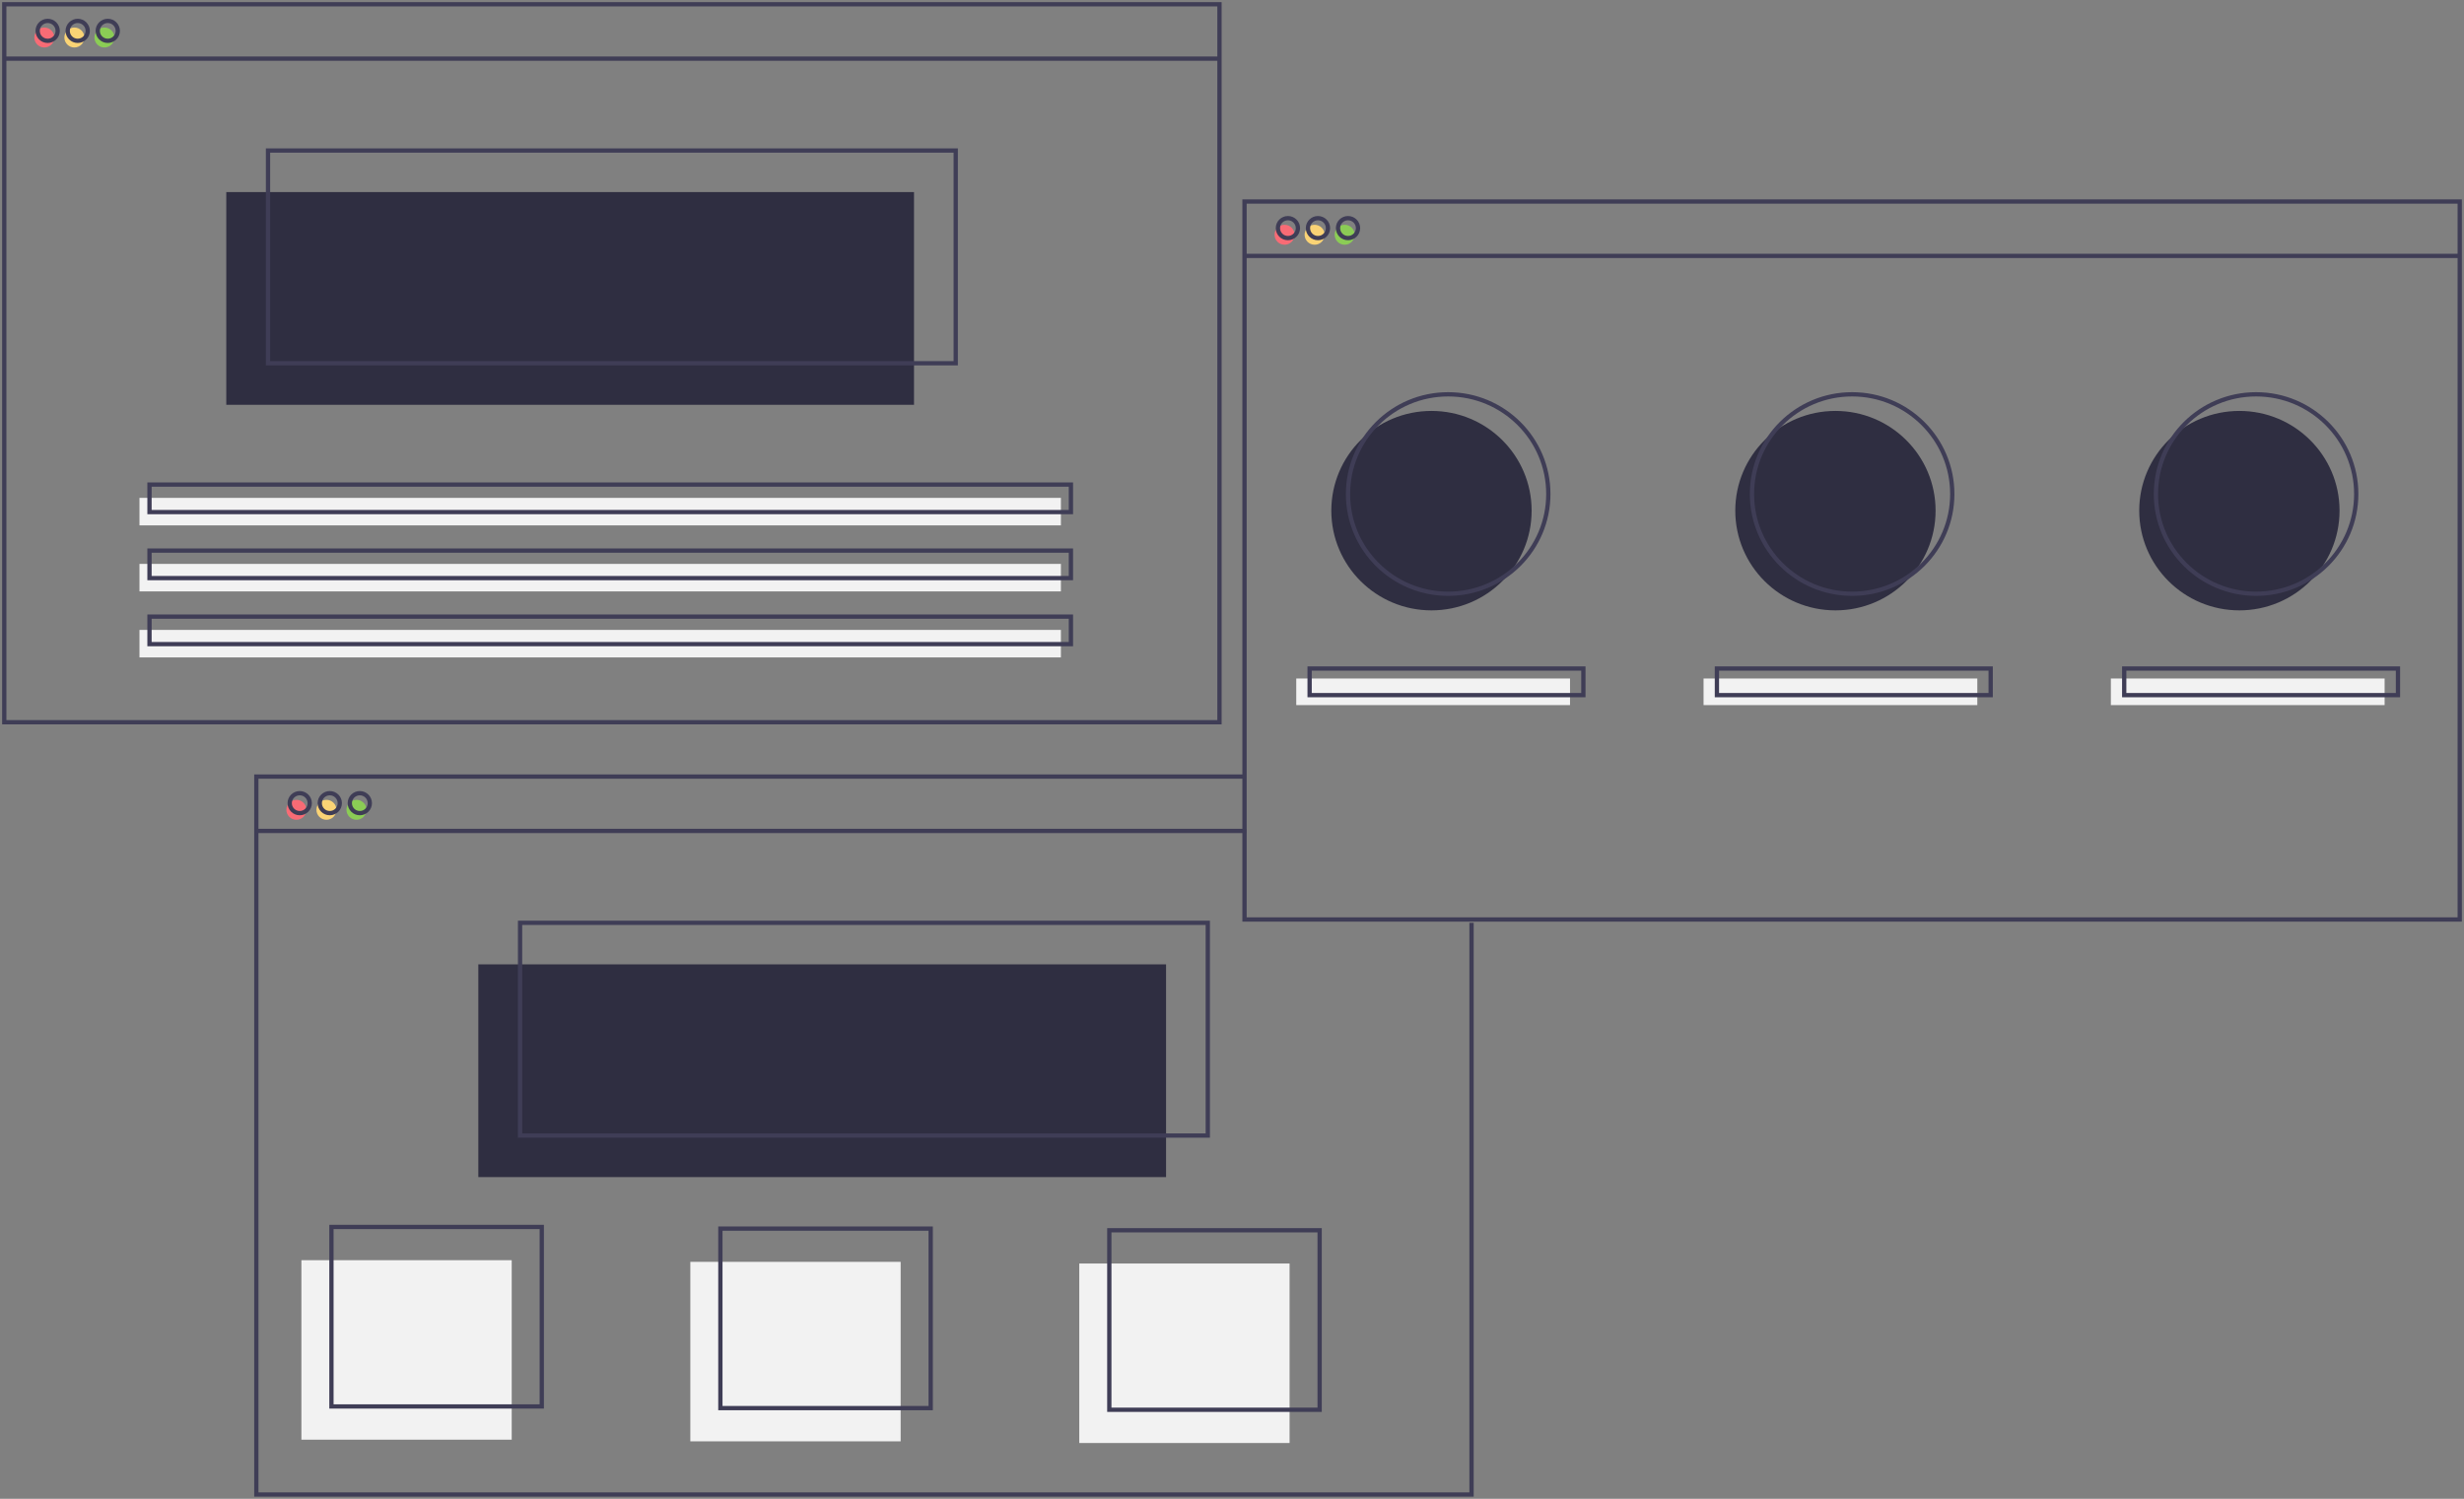 <svg width="577" height="351" viewBox="0 0 577 351" fill="none" xmlns="http://www.w3.org/2000/svg">
<rect x="0" y="0" width="577" height="351" fill="#808080" stroke="none"/>
<g id="Group 1">
<path id="Vector" d="M335.211 142.94C348.164 142.94 358.665 132.485 358.665 119.588C358.665 106.691 348.164 96.235 335.211 96.235C322.258 96.235 311.758 106.691 311.758 119.588C311.758 132.485 322.258 142.94 335.211 142.94Z" fill="#2F2E41"/>
<path id="Vector_2" d="M429.807 142.94C442.76 142.94 453.26 132.485 453.26 119.588C453.26 106.691 442.76 96.235 429.807 96.235C416.854 96.235 406.354 106.691 406.354 119.588C406.354 132.485 416.854 142.94 429.807 142.94Z" fill="#2F2E41"/>
<path id="Vector_3" d="M524.402 142.94C537.355 142.94 547.856 132.485 547.856 119.588C547.856 106.691 537.355 96.235 524.402 96.235C511.449 96.235 500.949 106.691 500.949 119.588C500.949 132.485 511.449 142.94 524.402 142.94Z" fill="#2F2E41"/>
<path id="Vector_4" d="M10.381 11.119C11.677 11.119 12.727 10.074 12.727 8.784C12.727 7.494 11.677 6.449 10.381 6.449C9.086 6.449 8.036 7.494 8.036 8.784C8.036 10.074 9.086 11.119 10.381 11.119Z" fill="#F86B75"/>
<path id="Vector_5" d="M17.417 11.119C18.713 11.119 19.763 10.074 19.763 8.784C19.763 7.494 18.713 6.449 17.417 6.449C16.122 6.449 15.072 7.494 15.072 8.784C15.072 10.074 16.122 11.119 17.417 11.119Z" fill="#FAD375"/>
<path id="Vector_6" d="M24.453 11.119C25.749 11.119 26.799 10.074 26.799 8.784C26.799 7.494 25.749 6.449 24.453 6.449C23.158 6.449 22.108 7.494 22.108 8.784C22.108 10.074 23.158 11.119 24.453 11.119Z" fill="#8BCC55"/>
<path id="Vector_7" d="M214.035 44.981H52.988V94.799H214.035V44.981Z" fill="#2F2E41"/>
<path id="Vector_8" d="M285.568 1H1V169.138H285.568V1Z" stroke="#3F3D56" stroke-miterlimit="10"/>
<path id="Vector_9" d="M1 13.734H285.568" stroke="#3F3D56" stroke-miterlimit="10"/>
<path id="Vector_10" d="M11.163 9.563C12.459 9.563 13.508 8.517 13.508 7.227C13.508 5.938 12.459 4.892 11.163 4.892C9.868 4.892 8.818 5.938 8.818 7.227C8.818 8.517 9.868 9.563 11.163 9.563Z" stroke="#3F3D56" stroke-miterlimit="10"/>
<path id="Vector_11" d="M18.199 9.563C19.494 9.563 20.544 8.517 20.544 7.227C20.544 5.938 19.494 4.892 18.199 4.892C16.904 4.892 15.854 5.938 15.854 7.227C15.854 8.517 16.904 9.563 18.199 9.563Z" stroke="#3F3D56" stroke-miterlimit="10"/>
<path id="Vector_12" d="M25.235 9.563C26.53 9.563 27.581 8.517 27.581 7.227C27.581 5.938 26.53 4.892 25.235 4.892C23.94 4.892 22.89 5.938 22.89 7.227C22.89 8.517 23.94 9.563 25.235 9.563Z" stroke="#3F3D56" stroke-miterlimit="10"/>
<path id="Vector_13" d="M223.808 35.25H62.761V85.069H223.808V35.25Z" stroke="#3F3D56" stroke-miterlimit="10"/>
<path id="Vector_14" d="M248.434 116.595H32.662V123.037H248.434V116.595Z" fill="#F2F2F2"/>
<path id="Vector_15" d="M248.434 132.056H32.662V138.498H248.434V132.056Z" fill="#F2F2F2"/>
<path id="Vector_16" d="M248.434 147.517H32.662V153.959H248.434V147.517Z" fill="#F2F2F2"/>
<path id="Vector_17" d="M250.779 113.481H35.008V119.924H250.779V113.481Z" stroke="#3F3D56" stroke-miterlimit="10"/>
<path id="Vector_18" d="M250.779 128.942H35.008V135.385H250.779V128.942Z" stroke="#3F3D56" stroke-miterlimit="10"/>
<path id="Vector_19" d="M250.779 144.403H35.008V150.846H250.779V144.403Z" stroke="#3F3D56" stroke-miterlimit="10"/>
<path id="Vector_20" d="M69.406 191.981C70.701 191.981 71.751 190.935 71.751 189.646C71.751 188.356 70.701 187.31 69.406 187.31C68.111 187.31 67.061 188.356 67.061 189.646C67.061 190.935 68.111 191.981 69.406 191.981Z" fill="#F86B75"/>
<path id="Vector_21" d="M76.442 191.981C77.737 191.981 78.787 190.935 78.787 189.646C78.787 188.356 77.737 187.31 76.442 187.31C75.147 187.31 74.097 188.356 74.097 189.646C74.097 190.935 75.147 191.981 76.442 191.981Z" fill="#FAD375"/>
<path id="Vector_22" d="M83.478 191.981C84.773 191.981 85.823 190.935 85.823 189.646C85.823 188.356 84.773 187.31 83.478 187.31C82.183 187.31 81.133 188.356 81.133 189.646C81.133 190.935 82.183 191.981 83.478 191.981Z" fill="#8BCC55"/>
<path id="Vector_23" d="M273.06 225.842H112.013V275.661H273.06V225.842Z" fill="#2F2E41"/>
<path id="Vector_24" d="M344.593 216.112V350H60.025V181.862H291.432" stroke="#3F3D56" stroke-miterlimit="10"/>
<path id="Vector_25" d="M60.025 194.595H291.823" stroke="#3F3D56" stroke-miterlimit="10"/>
<path id="Vector_26" d="M70.188 190.424C71.483 190.424 72.533 189.378 72.533 188.089C72.533 186.799 71.483 185.753 70.188 185.753C68.892 185.753 67.842 186.799 67.842 188.089C67.842 189.378 68.892 190.424 70.188 190.424Z" stroke="#3F3D56" stroke-miterlimit="10"/>
<path id="Vector_27" d="M77.224 190.424C78.519 190.424 79.569 189.378 79.569 188.089C79.569 186.799 78.519 185.753 77.224 185.753C75.928 185.753 74.878 186.799 74.878 188.089C74.878 189.378 75.928 190.424 77.224 190.424Z" stroke="#3F3D56" stroke-miterlimit="10"/>
<path id="Vector_28" d="M84.26 190.424C85.555 190.424 86.605 189.378 86.605 188.089C86.605 186.799 85.555 185.753 84.26 185.753C82.964 185.753 81.914 186.799 81.914 188.089C81.914 189.378 82.964 190.424 84.26 190.424Z" stroke="#3F3D56" stroke-miterlimit="10"/>
<path id="Vector_29" d="M282.832 216.112H121.785V265.931H282.832V216.112Z" stroke="#3F3D56" stroke-miterlimit="10"/>
<path id="Vector_30" d="M300.813 57.314C302.108 57.314 303.158 56.269 303.158 54.979C303.158 53.689 302.108 52.644 300.813 52.644C299.518 52.644 298.468 53.689 298.468 54.979C298.468 56.269 299.518 57.314 300.813 57.314Z" fill="#F86B75"/>
<path id="Vector_31" d="M307.849 57.314C309.144 57.314 310.194 56.269 310.194 54.979C310.194 53.689 309.144 52.644 307.849 52.644C306.554 52.644 305.504 53.689 305.504 54.979C305.504 56.269 306.554 57.314 307.849 57.314Z" fill="#FAD375"/>
<path id="Vector_32" d="M314.885 57.314C316.18 57.314 317.23 56.269 317.23 54.979C317.23 53.689 316.18 52.644 314.885 52.644C313.59 52.644 312.54 53.689 312.54 54.979C312.54 56.269 313.59 57.314 314.885 57.314Z" fill="#8BCC55"/>
<path id="Vector_33" d="M576 47.195H291.432V215.333H576V47.195Z" stroke="#3F3D56" stroke-miterlimit="10"/>
<path id="Vector_34" d="M291.432 59.928H576" stroke="#3F3D56" stroke-miterlimit="10"/>
<path id="Vector_35" d="M301.595 55.758C302.89 55.758 303.94 54.712 303.94 53.422C303.94 52.133 302.89 51.087 301.595 51.087C300.3 51.087 299.249 52.133 299.249 53.422C299.249 54.712 300.3 55.758 301.595 55.758Z" stroke="#3F3D56" stroke-miterlimit="10"/>
<path id="Vector_36" d="M308.631 55.758C309.926 55.758 310.976 54.712 310.976 53.422C310.976 52.133 309.926 51.087 308.631 51.087C307.336 51.087 306.286 52.133 306.286 53.422C306.286 54.712 307.336 55.758 308.631 55.758Z" stroke="#3F3D56" stroke-miterlimit="10"/>
<path id="Vector_37" d="M315.667 55.758C316.962 55.758 318.012 54.712 318.012 53.422C318.012 52.133 316.962 51.087 315.667 51.087C314.372 51.087 313.322 52.133 313.322 53.422C313.322 54.712 314.372 55.758 315.667 55.758Z" stroke="#3F3D56" stroke-miterlimit="10"/>
<path id="Vector_38" d="M339.12 139.048C352.073 139.048 362.574 128.593 362.574 115.696C362.574 102.799 352.073 92.343 339.12 92.343C326.167 92.343 315.667 102.799 315.667 115.696C315.667 128.593 326.167 139.048 339.12 139.048Z" stroke="#3F3D56" stroke-miterlimit="10"/>
<path id="Vector_39" d="M433.716 139.048C446.669 139.048 457.169 128.593 457.169 115.696C457.169 102.799 446.669 92.343 433.716 92.343C420.763 92.343 410.262 102.799 410.262 115.696C410.262 128.593 420.763 139.048 433.716 139.048Z" stroke="#3F3D56" stroke-miterlimit="10"/>
<path id="Vector_40" d="M528.311 139.048C541.264 139.048 551.765 128.593 551.765 115.696C551.765 102.799 541.264 92.343 528.311 92.343C515.358 92.343 504.858 102.799 504.858 115.696C504.858 128.593 515.358 139.048 528.311 139.048Z" stroke="#3F3D56" stroke-miterlimit="10"/>
<path id="Vector_41" d="M367.655 158.898H303.549V165.125H367.655V158.898Z" fill="#F2F2F2"/>
<path id="Vector_42" d="M463.033 158.898H398.927V165.125H463.033V158.898Z" fill="#F2F2F2"/>
<path id="Vector_43" d="M558.41 158.898H494.304V165.125H558.41V158.898Z" fill="#F2F2F2"/>
<path id="Vector_44" d="M370.782 156.563H306.676V162.79H370.782V156.563Z" stroke="#3F3D56" stroke-miterlimit="10"/>
<path id="Vector_45" d="M466.16 156.563H402.054V162.79H466.16V156.563Z" stroke="#3F3D56" stroke-miterlimit="10"/>
<path id="Vector_46" d="M561.537 156.563H497.431V162.79H561.537V156.563Z" stroke="#3F3D56" stroke-miterlimit="10"/>
<path id="Vector_47" d="M119.831 295.121H70.579V337.156H119.831V295.121Z" fill="#F2F2F2"/>
<path id="Vector_48" d="M210.908 295.51H161.656V337.545H210.908V295.51Z" fill="#F2F2F2"/>
<path id="Vector_49" d="M301.986 295.9H252.734V337.934H301.986V295.9Z" fill="#F2F2F2"/>
<path id="Vector_50" d="M126.867 287.337H77.615V329.372H126.867V287.337Z" stroke="#3F3D56" stroke-miterlimit="10"/>
<path id="Vector_51" d="M217.944 287.726H168.692V329.761H217.944V287.726Z" stroke="#3F3D56" stroke-miterlimit="10"/>
<path id="Vector_52" d="M309.022 288.115H259.77V330.15H309.022V288.115Z" stroke="#3F3D56" stroke-miterlimit="10"/>
</g>
</svg>
